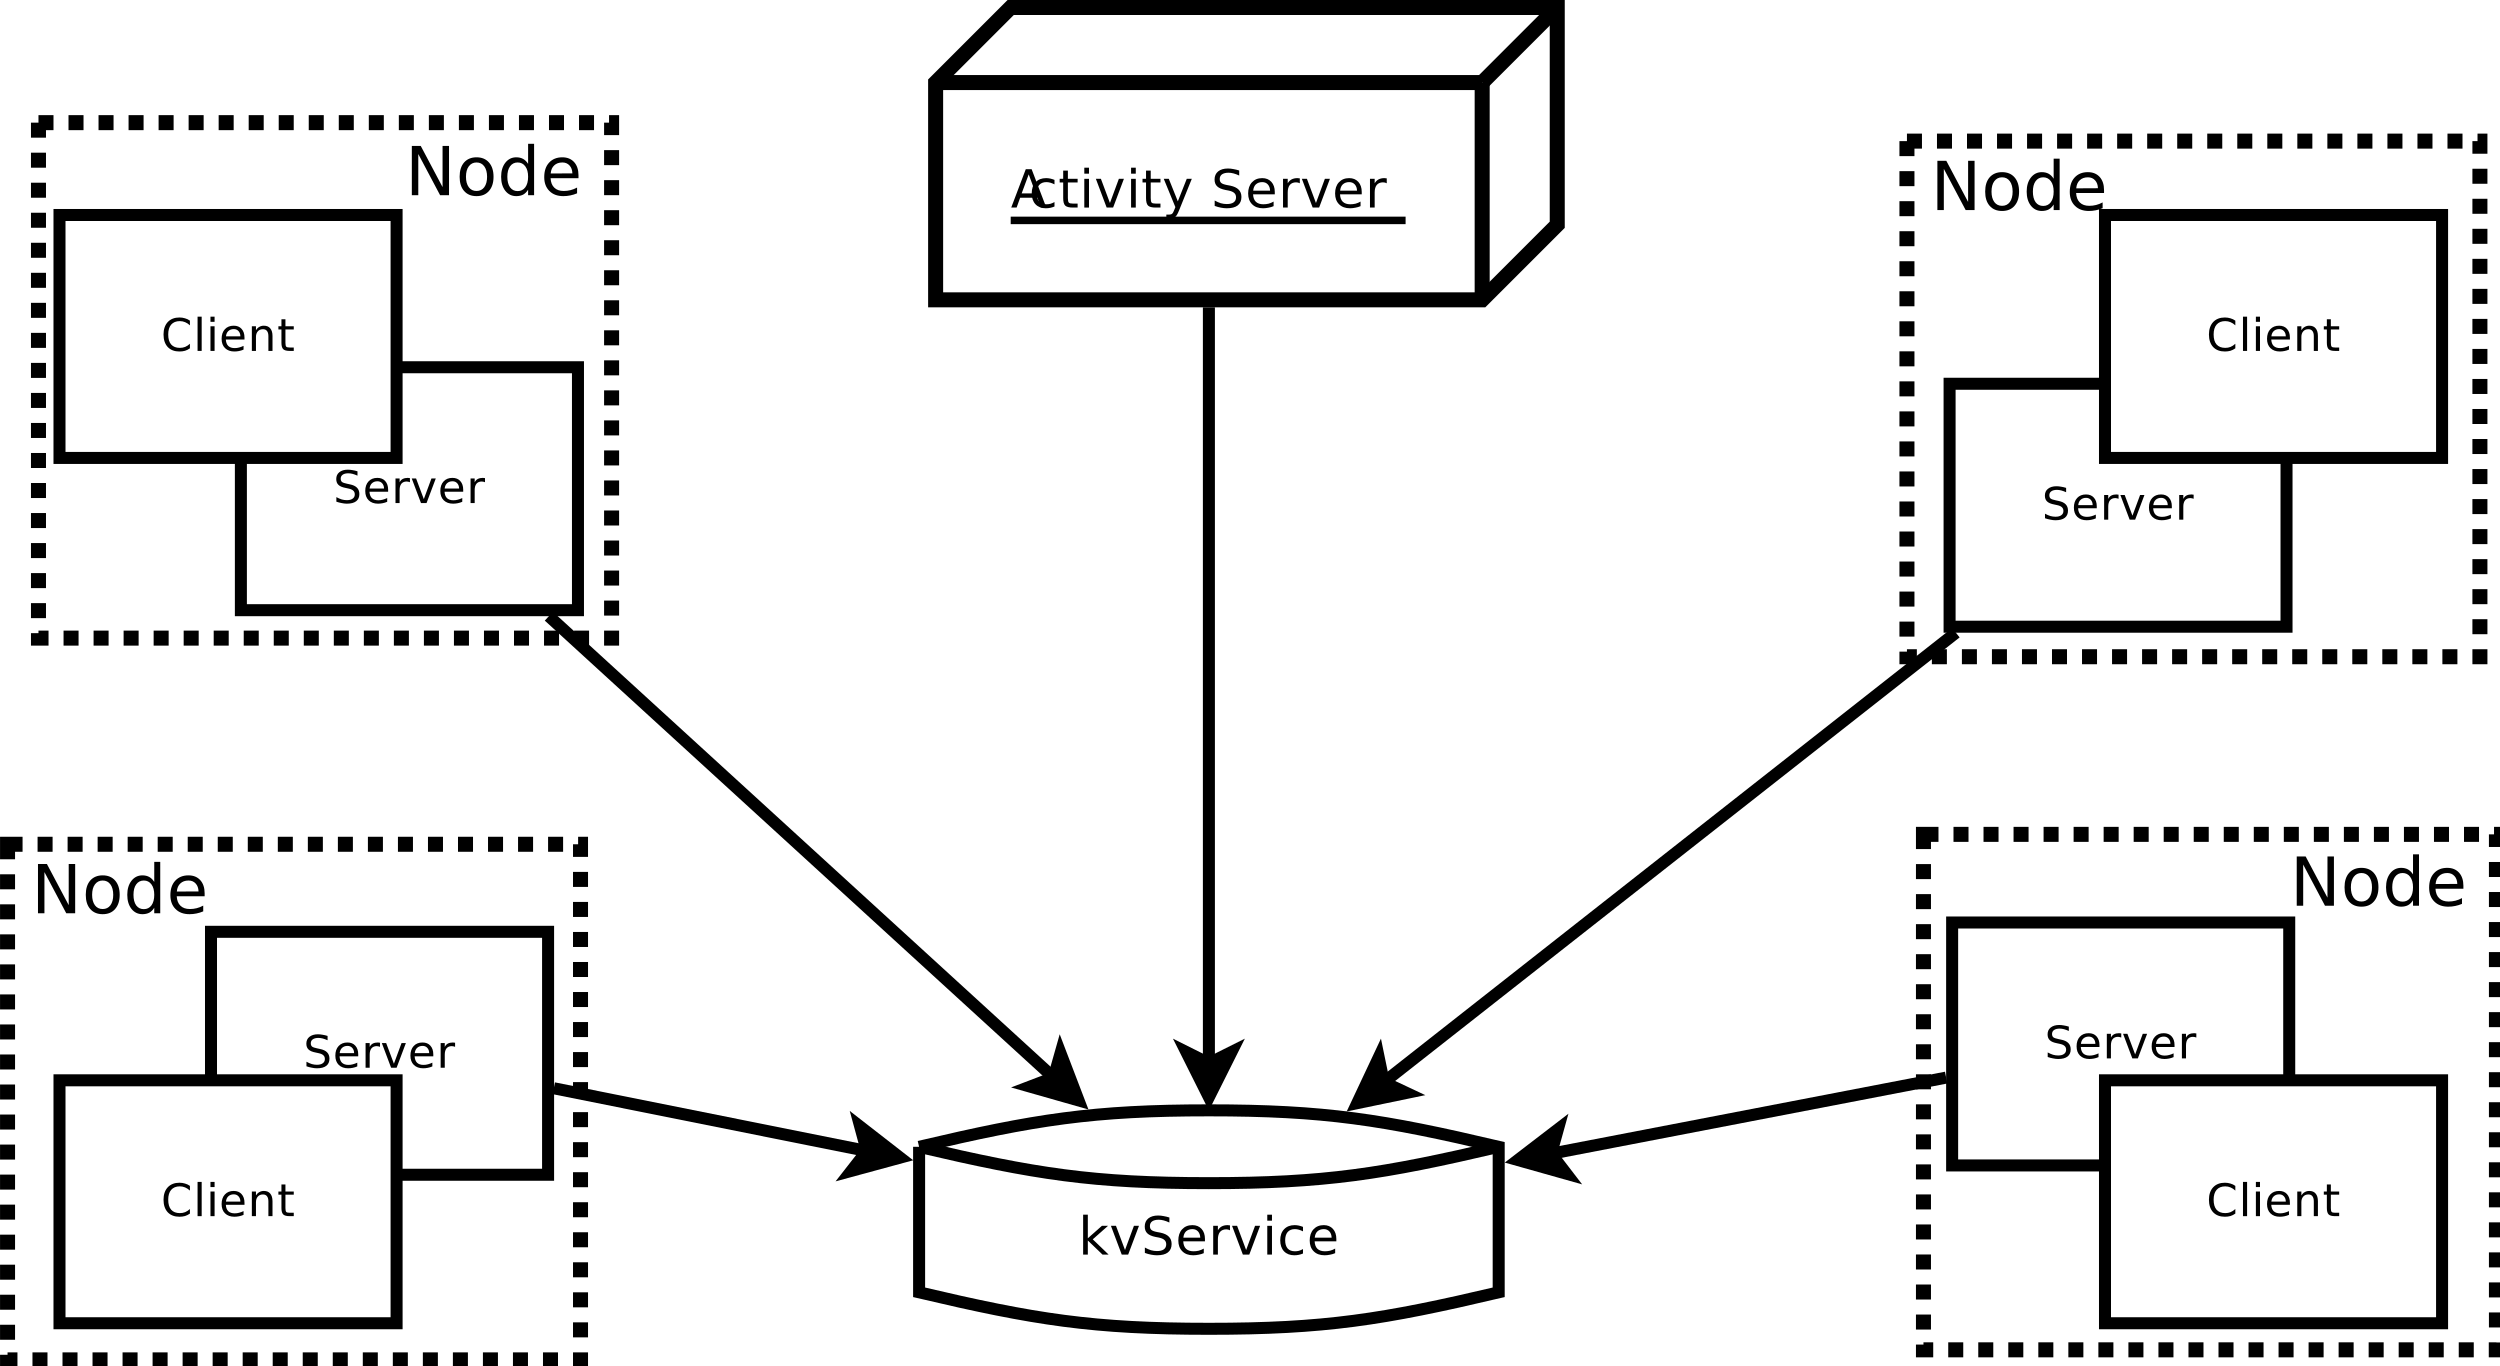 <?xml version="1.0" encoding="UTF-8"?>
<svg xmlns="http://www.w3.org/2000/svg" xmlns:xlink="http://www.w3.org/1999/xlink" width="333pt" height="182pt" viewBox="0 0 333 182" version="1.1">
<defs>
<g>
<symbol overflow="visible" id="glyph0-0">
<path style="stroke:none;" d="M 0.453 1.594 L 0.453 -6.344 L 4.953 -6.344 L 4.953 1.594 Z M 0.953 1.094 L 4.453 1.094 L 4.453 -5.844 L 0.953 -5.844 Z M 0.953 1.094 "/>
</symbol>
<symbol overflow="visible" id="glyph0-1">
<path style="stroke:none;" d="M 0.891 -6.562 L 2.078 -6.562 L 4.984 -1.078 L 4.984 -6.562 L 5.844 -6.562 L 5.844 0 L 4.656 0 L 1.75 -5.484 L 1.75 0 L 0.891 0 Z M 0.891 -6.562 "/>
</symbol>
<symbol overflow="visible" id="glyph0-2">
<path style="stroke:none;" d="M 2.75 -4.359 C 2.32 -4.359 1.977 -4.188 1.719 -3.844 C 1.469 -3.508 1.344 -3.047 1.344 -2.453 C 1.344 -1.867 1.469 -1.406 1.719 -1.062 C 1.969 -0.727 2.312 -0.562 2.75 -0.562 C 3.188 -0.562 3.531 -0.727 3.781 -1.062 C 4.031 -1.406 4.156 -1.867 4.156 -2.453 C 4.156 -3.035 4.031 -3.5 3.781 -3.844 C 3.531 -4.188 3.188 -4.359 2.75 -4.359 Z M 2.75 -5.047 C 3.457 -5.047 4.008 -4.816 4.406 -4.359 C 4.812 -3.898 5.016 -3.266 5.016 -2.453 C 5.016 -1.648 4.812 -1.02 4.406 -0.562 C 4.008 -0.102 3.457 0.125 2.75 0.125 C 2.051 0.125 1.5 -0.102 1.094 -0.562 C 0.695 -1.02 0.5 -1.648 0.5 -2.453 C 0.5 -3.266 0.695 -3.898 1.094 -4.359 C 1.5 -4.816 2.051 -5.047 2.75 -5.047 Z M 2.75 -5.047 "/>
</symbol>
<symbol overflow="visible" id="glyph0-3">
<path style="stroke:none;" d="M 4.094 -4.172 L 4.094 -6.844 L 4.891 -6.844 L 4.891 0 L 4.094 0 L 4.094 -0.734 C 3.914 -0.441 3.695 -0.223 3.438 -0.078 C 3.176 0.055 2.867 0.125 2.516 0.125 C 1.922 0.125 1.438 -0.109 1.062 -0.578 C 0.688 -1.055 0.5 -1.68 0.5 -2.453 C 0.5 -3.223 0.688 -3.848 1.062 -4.328 C 1.438 -4.805 1.922 -5.047 2.516 -5.047 C 2.867 -5.047 3.176 -4.973 3.438 -4.828 C 3.695 -4.68 3.914 -4.461 4.094 -4.172 Z M 1.328 -2.453 C 1.328 -1.859 1.445 -1.391 1.688 -1.047 C 1.938 -0.711 2.273 -0.547 2.703 -0.547 C 3.129 -0.547 3.469 -0.711 3.719 -1.047 C 3.969 -1.391 4.094 -1.859 4.094 -2.453 C 4.094 -3.047 3.969 -3.508 3.719 -3.844 C 3.469 -4.188 3.129 -4.359 2.703 -4.359 C 2.273 -4.359 1.938 -4.188 1.688 -3.844 C 1.445 -3.508 1.328 -3.047 1.328 -2.453 Z M 1.328 -2.453 "/>
</symbol>
<symbol overflow="visible" id="glyph0-4">
<path style="stroke:none;" d="M 5.062 -2.656 L 5.062 -2.266 L 1.344 -2.266 C 1.375 -1.711 1.539 -1.289 1.844 -1 C 2.145 -0.707 2.562 -0.562 3.094 -0.562 C 3.406 -0.562 3.707 -0.598 4 -0.672 C 4.289 -0.742 4.582 -0.859 4.875 -1.016 L 4.875 -0.25 C 4.582 -0.125 4.281 -0.031 3.969 0.031 C 3.664 0.094 3.359 0.125 3.047 0.125 C 2.266 0.125 1.645 -0.102 1.188 -0.562 C 0.727 -1.02 0.5 -1.633 0.5 -2.406 C 0.5 -3.219 0.711 -3.859 1.141 -4.328 C 1.578 -4.805 2.164 -5.047 2.906 -5.047 C 3.57 -5.047 4.098 -4.832 4.484 -4.406 C 4.867 -3.977 5.062 -3.395 5.062 -2.656 Z M 4.25 -2.906 C 4.238 -3.344 4.113 -3.691 3.875 -3.953 C 3.633 -4.223 3.316 -4.359 2.922 -4.359 C 2.461 -4.359 2.098 -4.227 1.828 -3.969 C 1.555 -3.719 1.398 -3.359 1.359 -2.891 Z M 4.25 -2.906 "/>
</symbol>
<symbol overflow="visible" id="glyph1-0">
<path style="stroke:none;" d="M 0.297 1.062 L 0.297 -4.234 L 3.297 -4.234 L 3.297 1.062 Z M 0.641 0.734 L 2.969 0.734 L 2.969 -3.891 L 0.641 -3.891 Z M 0.641 0.734 "/>
</symbol>
<symbol overflow="visible" id="glyph1-1">
<path style="stroke:none;" d="M 3.219 -4.234 L 3.219 -3.656 C 2.988 -3.758 2.773 -3.836 2.578 -3.891 C 2.379 -3.941 2.188 -3.969 2 -3.969 C 1.676 -3.969 1.426 -3.906 1.25 -3.781 C 1.07 -3.656 0.984 -3.477 0.984 -3.25 C 0.984 -3.062 1.039 -2.914 1.156 -2.812 C 1.281 -2.719 1.504 -2.641 1.828 -2.578 L 2.188 -2.5 C 2.625 -2.414 2.945 -2.266 3.156 -2.047 C 3.363 -1.836 3.469 -1.555 3.469 -1.203 C 3.469 -0.785 3.328 -0.469 3.047 -0.25 C 2.766 -0.031 2.348 0.078 1.797 0.078 C 1.586 0.078 1.363 0.051 1.125 0 C 0.895 -0.039 0.656 -0.102 0.406 -0.188 L 0.406 -0.797 C 0.656 -0.66 0.895 -0.555 1.125 -0.484 C 1.352 -0.422 1.578 -0.391 1.797 -0.391 C 2.141 -0.391 2.398 -0.457 2.578 -0.594 C 2.766 -0.727 2.859 -0.914 2.859 -1.156 C 2.859 -1.375 2.789 -1.539 2.656 -1.656 C 2.531 -1.781 2.316 -1.875 2.016 -1.938 L 1.656 -2.016 C 1.207 -2.098 0.883 -2.234 0.688 -2.422 C 0.488 -2.609 0.391 -2.867 0.391 -3.203 C 0.391 -3.586 0.523 -3.891 0.797 -4.109 C 1.078 -4.336 1.457 -4.453 1.938 -4.453 C 2.133 -4.453 2.336 -4.43 2.547 -4.391 C 2.766 -4.359 2.988 -4.305 3.219 -4.234 Z M 3.219 -4.234 "/>
</symbol>
<symbol overflow="visible" id="glyph1-2">
<path style="stroke:none;" d="M 3.375 -1.781 L 3.375 -1.516 L 0.891 -1.516 C 0.91 -1.141 1.02 -0.852 1.219 -0.656 C 1.426 -0.469 1.707 -0.375 2.062 -0.375 C 2.27 -0.375 2.469 -0.398 2.656 -0.453 C 2.852 -0.504 3.051 -0.578 3.25 -0.672 L 3.25 -0.172 C 3.051 -0.086 2.848 -0.023 2.641 0.016 C 2.441 0.055 2.238 0.078 2.031 0.078 C 1.508 0.078 1.094 -0.07 0.781 -0.375 C 0.477 -0.676 0.328 -1.086 0.328 -1.609 C 0.328 -2.148 0.473 -2.578 0.766 -2.891 C 1.055 -3.203 1.445 -3.359 1.938 -3.359 C 2.383 -3.359 2.734 -3.219 2.984 -2.938 C 3.242 -2.656 3.375 -2.27 3.375 -1.781 Z M 2.828 -1.938 C 2.828 -2.227 2.742 -2.461 2.578 -2.641 C 2.422 -2.816 2.211 -2.906 1.953 -2.906 C 1.648 -2.906 1.406 -2.816 1.219 -2.641 C 1.039 -2.473 0.938 -2.238 0.906 -1.938 Z M 2.828 -1.938 "/>
</symbol>
<symbol overflow="visible" id="glyph1-3">
<path style="stroke:none;" d="M 2.469 -2.781 C 2.406 -2.812 2.336 -2.832 2.266 -2.844 C 2.191 -2.863 2.113 -2.875 2.031 -2.875 C 1.727 -2.875 1.492 -2.773 1.328 -2.578 C 1.172 -2.379 1.094 -2.098 1.094 -1.734 L 1.094 0 L 0.547 0 L 0.547 -3.281 L 1.094 -3.281 L 1.094 -2.766 C 1.195 -2.973 1.336 -3.125 1.516 -3.219 C 1.703 -3.312 1.926 -3.359 2.188 -3.359 C 2.227 -3.359 2.27 -3.352 2.312 -3.344 C 2.352 -3.344 2.406 -3.336 2.469 -3.328 Z M 2.469 -2.781 "/>
</symbol>
<symbol overflow="visible" id="glyph1-4">
<path style="stroke:none;" d="M 0.172 -3.281 L 0.75 -3.281 L 1.781 -0.531 L 2.797 -3.281 L 3.375 -3.281 L 2.141 0 L 1.406 0 Z M 0.172 -3.281 "/>
</symbol>
<symbol overflow="visible" id="glyph1-5">
<path style="stroke:none;" d="M 3.859 -4.031 L 3.859 -3.406 C 3.66 -3.594 3.445 -3.734 3.219 -3.828 C 3 -3.922 2.766 -3.969 2.516 -3.969 C 2.016 -3.969 1.629 -3.812 1.359 -3.5 C 1.098 -3.195 0.969 -2.758 0.969 -2.188 C 0.969 -1.602 1.098 -1.16 1.359 -0.859 C 1.629 -0.555 2.016 -0.406 2.516 -0.406 C 2.766 -0.406 3 -0.445 3.219 -0.531 C 3.445 -0.625 3.66 -0.766 3.859 -0.953 L 3.859 -0.344 C 3.648 -0.195 3.43 -0.086 3.203 -0.016 C 2.973 0.047 2.727 0.078 2.469 0.078 C 1.812 0.078 1.289 -0.117 0.906 -0.516 C 0.531 -0.922 0.344 -1.477 0.344 -2.188 C 0.344 -2.883 0.531 -3.438 0.906 -3.844 C 1.289 -4.25 1.812 -4.453 2.469 -4.453 C 2.727 -4.453 2.973 -4.414 3.203 -4.344 C 3.441 -4.281 3.66 -4.176 3.859 -4.031 Z M 3.859 -4.031 "/>
</symbol>
<symbol overflow="visible" id="glyph1-6">
<path style="stroke:none;" d="M 0.562 -4.562 L 1.109 -4.562 L 1.109 0 L 0.562 0 Z M 0.562 -4.562 "/>
</symbol>
<symbol overflow="visible" id="glyph1-7">
<path style="stroke:none;" d="M 0.562 -3.281 L 1.109 -3.281 L 1.109 0 L 0.562 0 Z M 0.562 -4.562 L 1.109 -4.562 L 1.109 -3.875 L 0.562 -3.875 Z M 0.562 -4.562 "/>
</symbol>
<symbol overflow="visible" id="glyph1-8">
<path style="stroke:none;" d="M 3.297 -1.984 L 3.297 0 L 2.75 0 L 2.75 -1.969 C 2.75 -2.27 2.688 -2.5 2.562 -2.656 C 2.445 -2.812 2.27 -2.891 2.031 -2.891 C 1.738 -2.891 1.508 -2.797 1.344 -2.609 C 1.176 -2.422 1.094 -2.172 1.094 -1.859 L 1.094 0 L 0.547 0 L 0.547 -3.281 L 1.094 -3.281 L 1.094 -2.766 C 1.219 -2.961 1.367 -3.109 1.547 -3.203 C 1.723 -3.305 1.922 -3.359 2.141 -3.359 C 2.523 -3.359 2.812 -3.238 3 -3 C 3.195 -2.77 3.297 -2.43 3.297 -1.984 Z M 3.297 -1.984 "/>
</symbol>
<symbol overflow="visible" id="glyph1-9">
<path style="stroke:none;" d="M 1.094 -4.219 L 1.094 -3.281 L 2.203 -3.281 L 2.203 -2.859 L 1.094 -2.859 L 1.094 -1.078 C 1.094 -0.816 1.129 -0.645 1.203 -0.562 C 1.273 -0.488 1.426 -0.453 1.656 -0.453 L 2.203 -0.453 L 2.203 0 L 1.656 0 C 1.238 0 0.953 -0.078 0.797 -0.234 C 0.641 -0.391 0.562 -0.672 0.562 -1.078 L 0.562 -2.859 L 0.156 -2.859 L 0.156 -3.281 L 0.562 -3.281 L 0.562 -4.219 Z M 1.094 -4.219 "/>
</symbol>
<symbol overflow="visible" id="glyph2-0">
<path style="stroke:none;" d="M 0.344 1.234 L 0.344 -4.938 L 3.844 -4.938 L 3.844 1.234 Z M 0.734 0.844 L 3.453 0.844 L 3.453 -4.547 L 0.734 -4.547 Z M 0.734 0.844 "/>
</symbol>
<symbol overflow="visible" id="glyph2-1">
<path style="stroke:none;" d="M 2.391 -4.422 L 1.453 -1.891 L 3.328 -1.891 Z M 2 -5.109 L 2.781 -5.109 L 4.734 0 L 4.016 0 L 3.547 -1.312 L 1.25 -1.312 L 0.781 0 L 0.062 0 Z M 2 -5.109 "/>
</symbol>
<symbol overflow="visible" id="glyph2-2">
<path style="stroke:none;" d="M 3.422 -3.688 L 3.422 -3.094 C 3.234 -3.188 3.051 -3.258 2.875 -3.312 C 2.695 -3.363 2.52 -3.391 2.344 -3.391 C 1.926 -3.391 1.602 -3.258 1.375 -3 C 1.156 -2.738 1.047 -2.375 1.047 -1.906 C 1.047 -1.438 1.156 -1.07 1.375 -0.812 C 1.602 -0.562 1.926 -0.438 2.344 -0.438 C 2.52 -0.438 2.695 -0.457 2.875 -0.5 C 3.051 -0.551 3.234 -0.629 3.422 -0.734 L 3.422 -0.141 C 3.242 -0.066 3.062 -0.008 2.875 0.031 C 2.688 0.07 2.484 0.094 2.266 0.094 C 1.691 0.094 1.234 -0.082 0.891 -0.438 C 0.555 -0.801 0.391 -1.289 0.391 -1.906 C 0.391 -2.531 0.562 -3.02 0.906 -3.375 C 1.25 -3.738 1.719 -3.922 2.312 -3.922 C 2.5 -3.922 2.688 -3.898 2.875 -3.859 C 3.062 -3.816 3.242 -3.758 3.422 -3.688 Z M 3.422 -3.688 "/>
</symbol>
<symbol overflow="visible" id="glyph2-3">
<path style="stroke:none;" d="M 1.281 -4.922 L 1.281 -3.828 L 2.578 -3.828 L 2.578 -3.344 L 1.281 -3.344 L 1.281 -1.266 C 1.281 -0.953 1.32 -0.75 1.406 -0.656 C 1.488 -0.57 1.664 -0.531 1.938 -0.531 L 2.578 -0.531 L 2.578 0 L 1.938 0 C 1.445 0 1.109 -0.086 0.922 -0.266 C 0.742 -0.453 0.656 -0.785 0.656 -1.266 L 0.656 -3.344 L 0.188 -3.344 L 0.188 -3.828 L 0.656 -3.828 L 0.656 -4.922 Z M 1.281 -4.922 "/>
</symbol>
<symbol overflow="visible" id="glyph2-4">
<path style="stroke:none;" d="M 0.656 -3.828 L 1.281 -3.828 L 1.281 0 L 0.656 0 Z M 0.656 -5.312 L 1.281 -5.312 L 1.281 -4.516 L 0.656 -4.516 Z M 0.656 -5.312 "/>
</symbol>
<symbol overflow="visible" id="glyph2-5">
<path style="stroke:none;" d="M 0.203 -3.828 L 0.875 -3.828 L 2.078 -0.609 L 3.266 -3.828 L 3.938 -3.828 L 2.5 0 L 1.641 0 Z M 0.203 -3.828 "/>
</symbol>
<symbol overflow="visible" id="glyph2-6">
<path style="stroke:none;" d="M 2.25 0.359 C 2.07 0.816 1.898 1.113 1.734 1.25 C 1.566 1.383 1.344 1.453 1.062 1.453 L 0.547 1.453 L 0.547 0.938 L 0.922 0.938 C 1.098 0.938 1.234 0.895 1.328 0.812 C 1.422 0.727 1.523 0.531 1.641 0.219 L 1.75 -0.062 L 0.203 -3.828 L 0.875 -3.828 L 2.078 -0.828 L 3.266 -3.828 L 3.938 -3.828 Z M 2.25 0.359 "/>
</symbol>
<symbol overflow="visible" id="glyph2-7">
<path style="stroke:none;" d=""/>
</symbol>
<symbol overflow="visible" id="glyph2-8">
<path style="stroke:none;" d="M 3.75 -4.938 L 3.75 -4.266 C 3.488 -4.391 3.238 -4.484 3 -4.547 C 2.77 -4.609 2.547 -4.641 2.328 -4.641 C 1.953 -4.641 1.66 -4.566 1.453 -4.422 C 1.254 -4.273 1.156 -4.066 1.156 -3.797 C 1.156 -3.566 1.223 -3.395 1.359 -3.281 C 1.492 -3.164 1.75 -3.07 2.125 -3 L 2.547 -2.922 C 3.055 -2.816 3.43 -2.641 3.672 -2.391 C 3.922 -2.148 4.047 -1.82 4.047 -1.406 C 4.047 -0.914 3.879 -0.539 3.547 -0.281 C 3.223 -0.031 2.738 0.094 2.094 0.094 C 1.852 0.094 1.598 0.066 1.328 0.016 C 1.055 -0.035 0.773 -0.113 0.484 -0.219 L 0.484 -0.938 C 0.766 -0.781 1.035 -0.66 1.297 -0.578 C 1.566 -0.504 1.832 -0.469 2.094 -0.469 C 2.488 -0.469 2.789 -0.539 3 -0.688 C 3.219 -0.844 3.328 -1.066 3.328 -1.359 C 3.328 -1.609 3.25 -1.801 3.094 -1.938 C 2.945 -2.082 2.695 -2.191 2.344 -2.266 L 1.922 -2.344 C 1.41 -2.445 1.039 -2.609 0.812 -2.828 C 0.582 -3.047 0.469 -3.348 0.469 -3.734 C 0.469 -4.191 0.625 -4.551 0.938 -4.812 C 1.258 -5.07 1.695 -5.203 2.25 -5.203 C 2.488 -5.203 2.734 -5.176 2.984 -5.125 C 3.234 -5.082 3.488 -5.02 3.75 -4.938 Z M 3.75 -4.938 "/>
</symbol>
<symbol overflow="visible" id="glyph2-9">
<path style="stroke:none;" d="M 3.938 -2.078 L 3.938 -1.766 L 1.047 -1.766 C 1.066 -1.328 1.191 -0.992 1.422 -0.766 C 1.66 -0.547 1.988 -0.438 2.406 -0.438 C 2.645 -0.438 2.879 -0.461 3.109 -0.516 C 3.336 -0.578 3.562 -0.672 3.781 -0.797 L 3.781 -0.188 C 3.562 -0.094 3.332 -0.023 3.094 0.016 C 2.852 0.066 2.613 0.094 2.375 0.094 C 1.758 0.094 1.273 -0.082 0.922 -0.438 C 0.566 -0.789 0.391 -1.27 0.391 -1.875 C 0.391 -2.5 0.555 -2.992 0.891 -3.359 C 1.234 -3.734 1.691 -3.922 2.266 -3.922 C 2.773 -3.922 3.18 -3.754 3.484 -3.422 C 3.785 -3.086 3.938 -2.641 3.938 -2.078 Z M 3.312 -2.25 C 3.301 -2.594 3.203 -2.867 3.016 -3.078 C 2.828 -3.285 2.578 -3.391 2.266 -3.391 C 1.922 -3.391 1.641 -3.289 1.422 -3.094 C 1.211 -2.895 1.094 -2.613 1.062 -2.25 Z M 3.312 -2.25 "/>
</symbol>
<symbol overflow="visible" id="glyph2-10">
<path style="stroke:none;" d="M 2.875 -3.234 C 2.801 -3.273 2.723 -3.305 2.641 -3.328 C 2.555 -3.348 2.469 -3.359 2.375 -3.359 C 2.02 -3.359 1.742 -3.242 1.547 -3.016 C 1.359 -2.785 1.266 -2.453 1.266 -2.016 L 1.266 0 L 0.641 0 L 0.641 -3.828 L 1.266 -3.828 L 1.266 -3.234 C 1.398 -3.461 1.57 -3.633 1.781 -3.75 C 2 -3.863 2.258 -3.922 2.562 -3.922 C 2.602 -3.922 2.648 -3.914 2.703 -3.906 C 2.754 -3.906 2.812 -3.898 2.875 -3.891 Z M 2.875 -3.234 "/>
</symbol>
<symbol overflow="visible" id="glyph2-11">
<path style="stroke:none;" d="M 0.641 -5.312 L 1.266 -5.312 L 1.266 -2.172 L 3.141 -3.828 L 3.953 -3.828 L 1.922 -2.031 L 4.031 0 L 3.219 0 L 1.266 -1.875 L 1.266 0 L 0.641 0 Z M 0.641 -5.312 "/>
</symbol>
</g>
</defs>
<g id="surface105366">
<rect x="0" y="0" width="333" height="182" style="fill:rgb(100%,100%,100%);fill-opacity:1;stroke:none;"/>
<path style="fill-rule:evenodd;fill:rgb(100%,100%,100%);fill-opacity:1;stroke-width:0.1;stroke-linecap:butt;stroke-linejoin:miter;stroke:rgb(0%,0%,0%);stroke-opacity:1;stroke-dasharray:0.1,0.1;stroke-miterlimit:10;" d="M 28.995 6.683 L 32.811 6.683 L 32.811 10.116 L 28.995 10.116 Z M 28.995 6.683 " transform="matrix(20,0,0,20,-323.695,-22.523)"/>
<g style="fill:rgb(0%,0%,0%);fill-opacity:1;">
  <use xlink:href="#glyph0-1" x="305.035" y="120.645"/>
  <use xlink:href="#glyph0-2" x="311.793" y="120.645"/>
  <use xlink:href="#glyph0-3" x="317.32" y="120.645"/>
  <use xlink:href="#glyph0-4" x="323.062" y="120.645"/>
</g>
<path style="fill-rule:evenodd;fill:rgb(100%,100%,100%);fill-opacity:1;stroke-width:0.1;stroke-linecap:butt;stroke-linejoin:miter;stroke:rgb(0%,0%,0%);stroke-opacity:1;stroke-dasharray:0.1,0.1;stroke-miterlimit:10;" d="M 16.235 6.749 L 20.051 6.749 L 20.051 10.183 L 16.235 10.183 Z M 16.235 6.749 " transform="matrix(20,0,0,20,-323.695,-22.523)"/>
<g style="fill:rgb(0%,0%,0%);fill-opacity:1;">
  <use xlink:href="#glyph0-1" x="4.168" y="121.645"/>
  <use xlink:href="#glyph0-2" x="10.926" y="121.645"/>
  <use xlink:href="#glyph0-3" x="16.453" y="121.645"/>
  <use xlink:href="#glyph0-4" x="22.195" y="121.645"/>
</g>
<path style="fill-rule:evenodd;fill:rgb(100%,100%,100%);fill-opacity:1;stroke-width:0.1;stroke-linecap:butt;stroke-linejoin:miter;stroke:rgb(0%,0%,0%);stroke-opacity:1;stroke-dasharray:0.1,0.1;stroke-miterlimit:10;" d="M 28.885 2.066 L 32.701 2.066 L 32.701 5.5 L 28.885 5.5 Z M 28.885 2.066 " transform="matrix(20,0,0,20,-323.695,-22.523)"/>
<g style="fill:rgb(0%,0%,0%);fill-opacity:1;">
  <use xlink:href="#glyph0-1" x="257.168" y="27.977"/>
  <use xlink:href="#glyph0-2" x="263.926" y="27.977"/>
  <use xlink:href="#glyph0-3" x="269.453" y="27.977"/>
  <use xlink:href="#glyph0-4" x="275.195" y="27.977"/>
</g>
<path style="fill-rule:evenodd;fill:rgb(100%,100%,100%);fill-opacity:1;stroke-width:0.1;stroke-linecap:butt;stroke-linejoin:miter;stroke:rgb(0%,0%,0%);stroke-opacity:1;stroke-dasharray:0.1,0.1;stroke-miterlimit:10;" d="M 16.441 1.943 L 20.258 1.943 L 20.258 5.376 L 16.441 5.376 Z M 16.441 1.943 " transform="matrix(20,0,0,20,-323.695,-22.523)"/>
<path style="fill-rule:evenodd;fill:rgb(100%,100%,100%);fill-opacity:1;stroke-width:0.08;stroke-linecap:butt;stroke-linejoin:miter;stroke:rgb(0%,0%,0%);stroke-opacity:1;stroke-miterlimit:10;" d="M 29.169 3.682 L 31.413 3.682 L 31.413 5.3 L 29.169 5.3 Z M 29.169 3.682 " transform="matrix(20,0,0,20,-323.695,-22.523)"/>
<g style="fill:rgb(0%,0%,0%);fill-opacity:1;">
  <use xlink:href="#glyph1-1" x="271.988" y="69.219"/>
  <use xlink:href="#glyph1-2" x="275.914" y="69.219"/>
  <use xlink:href="#glyph1-3" x="279.723" y="69.219"/>
  <use xlink:href="#glyph1-4" x="282.262" y="69.219"/>
  <use xlink:href="#glyph1-2" x="285.914" y="69.219"/>
  <use xlink:href="#glyph1-3" x="289.723" y="69.219"/>
</g>
<path style="fill-rule:evenodd;fill:rgb(100%,100%,100%);fill-opacity:1;stroke-width:0.08;stroke-linecap:butt;stroke-linejoin:miter;stroke:rgb(0%,0%,0%);stroke-opacity:1;stroke-miterlimit:10;" d="M 17.59 7.332 L 19.835 7.332 L 19.835 8.95 L 17.59 8.95 Z M 17.59 7.332 " transform="matrix(20,0,0,20,-323.695,-22.523)"/>
<g style="fill:rgb(0%,0%,0%);fill-opacity:1;">
  <use xlink:href="#glyph1-1" x="40.414" y="142.219"/>
  <use xlink:href="#glyph1-2" x="44.34" y="142.219"/>
  <use xlink:href="#glyph1-3" x="48.148" y="142.219"/>
  <use xlink:href="#glyph1-4" x="50.688" y="142.219"/>
  <use xlink:href="#glyph1-2" x="54.34" y="142.219"/>
  <use xlink:href="#glyph1-3" x="58.148" y="142.219"/>
</g>
<path style="fill:none;stroke-width:0.08;stroke-linecap:butt;stroke-linejoin:miter;stroke:rgb(0%,0%,0%);stroke-opacity:1;stroke-miterlimit:10;" d="M 21.958 8.792 L 19.873 8.374 " transform="matrix(20,0,0,20,-323.695,-22.523)"/>
<path style="fill-rule:evenodd;fill:rgb(0%,0%,0%);fill-opacity:1;stroke-width:0.08;stroke-linecap:butt;stroke-linejoin:miter;stroke:rgb(0%,0%,0%);stroke-opacity:1;stroke-miterlimit:10;" d="M 22.179 8.836 L 21.855 8.924 L 21.958 8.792 L 21.914 8.63 Z M 22.179 8.836 " transform="matrix(20,0,0,20,-323.695,-22.523)"/>
<path style="fill-rule:evenodd;fill:rgb(100%,100%,100%);fill-opacity:1;stroke-width:0.08;stroke-linecap:butt;stroke-linejoin:miter;stroke:rgb(0%,0%,0%);stroke-opacity:1;stroke-miterlimit:10;" d="M 29.186 7.27 L 31.431 7.27 L 31.431 8.888 L 29.186 8.888 Z M 29.186 7.27 " transform="matrix(20,0,0,20,-323.695,-22.523)"/>
<g style="fill:rgb(0%,0%,0%);fill-opacity:1;">
  <use xlink:href="#glyph1-1" x="272.348" y="140.98"/>
  <use xlink:href="#glyph1-2" x="276.273" y="140.98"/>
  <use xlink:href="#glyph1-3" x="280.082" y="140.98"/>
  <use xlink:href="#glyph1-4" x="282.621" y="140.98"/>
  <use xlink:href="#glyph1-2" x="286.273" y="140.98"/>
  <use xlink:href="#glyph1-3" x="290.082" y="140.98"/>
</g>
<path style="fill-rule:evenodd;fill:rgb(100%,100%,100%);fill-opacity:1;stroke-width:0.08;stroke-linecap:butt;stroke-linejoin:miter;stroke:rgb(0%,0%,0%);stroke-opacity:1;stroke-miterlimit:10;" d="M 17.789 3.572 L 20.034 3.572 L 20.034 5.19 L 17.789 5.19 Z M 17.789 3.572 " transform="matrix(20,0,0,20,-323.695,-22.523)"/>
<g style="fill:rgb(0%,0%,0%);fill-opacity:1;">
  <use xlink:href="#glyph1-1" x="44.398" y="67.012"/>
  <use xlink:href="#glyph1-2" x="48.324" y="67.012"/>
  <use xlink:href="#glyph1-3" x="52.133" y="67.012"/>
  <use xlink:href="#glyph1-4" x="54.672" y="67.012"/>
  <use xlink:href="#glyph1-2" x="58.324" y="67.012"/>
  <use xlink:href="#glyph1-3" x="62.133" y="67.012"/>
</g>
<path style="fill-rule:evenodd;fill:rgb(100%,100%,100%);fill-opacity:1;stroke-width:0.08;stroke-linecap:butt;stroke-linejoin:miter;stroke:rgb(0%,0%,0%);stroke-opacity:1;stroke-miterlimit:10;" d="M 16.581 2.558 L 18.826 2.558 L 18.826 4.176 L 16.581 4.176 Z M 16.581 2.558 " transform="matrix(20,0,0,20,-323.695,-22.523)"/>
<g style="fill:rgb(0%,0%,0%);fill-opacity:1;">
  <use xlink:href="#glyph1-5" x="21.438" y="46.742"/>
  <use xlink:href="#glyph1-6" x="25.754" y="46.742"/>
  <use xlink:href="#glyph1-7" x="27.473" y="46.742"/>
  <use xlink:href="#glyph1-2" x="29.191" y="46.742"/>
  <use xlink:href="#glyph1-8" x="33" y="46.742"/>
  <use xlink:href="#glyph1-9" x="36.926" y="46.742"/>
</g>
<path style="fill-rule:evenodd;fill:rgb(100%,100%,100%);fill-opacity:1;stroke-width:0.08;stroke-linecap:butt;stroke-linejoin:miter;stroke:rgb(0%,0%,0%);stroke-opacity:1;stroke-miterlimit:10;" d="M 30.204 8.321 L 32.449 8.321 L 32.449 9.939 L 30.204 9.939 Z M 30.204 8.321 " transform="matrix(20,0,0,20,-323.695,-22.523)"/>
<g style="fill:rgb(0%,0%,0%);fill-opacity:1;">
  <use xlink:href="#glyph1-5" x="293.887" y="161.992"/>
  <use xlink:href="#glyph1-6" x="298.203" y="161.992"/>
  <use xlink:href="#glyph1-7" x="299.922" y="161.992"/>
  <use xlink:href="#glyph1-2" x="301.641" y="161.992"/>
  <use xlink:href="#glyph1-8" x="305.449" y="161.992"/>
  <use xlink:href="#glyph1-9" x="309.375" y="161.992"/>
</g>
<path style="fill-rule:evenodd;fill:rgb(100%,100%,100%);fill-opacity:1;stroke-width:0.08;stroke-linecap:butt;stroke-linejoin:miter;stroke:rgb(0%,0%,0%);stroke-opacity:1;stroke-miterlimit:10;" d="M 16.581 8.321 L 18.826 8.321 L 18.826 9.939 L 16.581 9.939 Z M 16.581 8.321 " transform="matrix(20,0,0,20,-323.695,-22.523)"/>
<g style="fill:rgb(0%,0%,0%);fill-opacity:1;">
  <use xlink:href="#glyph1-5" x="21.438" y="161.992"/>
  <use xlink:href="#glyph1-6" x="25.754" y="161.992"/>
  <use xlink:href="#glyph1-7" x="27.473" y="161.992"/>
  <use xlink:href="#glyph1-2" x="29.191" y="161.992"/>
  <use xlink:href="#glyph1-8" x="33" y="161.992"/>
  <use xlink:href="#glyph1-9" x="36.926" y="161.992"/>
</g>
<path style="fill-rule:evenodd;fill:rgb(100%,100%,100%);fill-opacity:1;stroke-width:0.08;stroke-linecap:butt;stroke-linejoin:miter;stroke:rgb(0%,0%,0%);stroke-opacity:1;stroke-miterlimit:10;" d="M 30.204 2.558 L 32.449 2.558 L 32.449 4.176 L 30.204 4.176 Z M 30.204 2.558 " transform="matrix(20,0,0,20,-323.695,-22.523)"/>
<g style="fill:rgb(0%,0%,0%);fill-opacity:1;">
  <use xlink:href="#glyph1-5" x="293.887" y="46.742"/>
  <use xlink:href="#glyph1-6" x="298.203" y="46.742"/>
  <use xlink:href="#glyph1-7" x="299.922" y="46.742"/>
  <use xlink:href="#glyph1-2" x="301.641" y="46.742"/>
  <use xlink:href="#glyph1-8" x="305.449" y="46.742"/>
  <use xlink:href="#glyph1-9" x="309.375" y="46.742"/>
</g>
<path style="fill-rule:evenodd;fill:rgb(100%,100%,100%);fill-opacity:1;stroke-width:0.1;stroke-linecap:butt;stroke-linejoin:miter;stroke:rgb(0%,0%,0%);stroke-opacity:1;stroke-miterlimit:10;" d="M 22.416 1.676 L 22.916 1.176 L 26.556 1.176 L 26.556 2.623 L 26.056 3.123 L 22.416 3.123 Z M 22.416 1.676 " transform="matrix(20,0,0,20,-323.695,-22.523)"/>
<path style="fill:none;stroke-width:0.1;stroke-linecap:butt;stroke-linejoin:miter;stroke:rgb(0%,0%,0%);stroke-opacity:1;stroke-miterlimit:10;" d="M 22.416 1.676 L 26.056 1.676 " transform="matrix(20,0,0,20,-323.695,-22.523)"/>
<path style="fill:none;stroke-width:0.1;stroke-linecap:butt;stroke-linejoin:miter;stroke:rgb(0%,0%,0%);stroke-opacity:1;stroke-miterlimit:10;" d="M 26.056 1.676 L 26.556 1.176 " transform="matrix(20,0,0,20,-323.695,-22.523)"/>
<path style="fill:none;stroke-width:0.1;stroke-linecap:butt;stroke-linejoin:miter;stroke:rgb(0%,0%,0%);stroke-opacity:1;stroke-miterlimit:10;" d="M 26.056 1.676 L 26.056 3.123 " transform="matrix(20,0,0,20,-323.695,-22.523)"/>
<g style="fill:rgb(0%,0%,0%);fill-opacity:1;">
  <use xlink:href="#glyph2-1" x="134.633" y="27.648"/>
  <use xlink:href="#glyph2-2" x="137.035" y="27.648"/>
  <use xlink:href="#glyph2-3" x="140.961" y="27.648"/>
  <use xlink:href="#glyph2-4" x="143.773" y="27.648"/>
  <use xlink:href="#glyph2-5" x="145.766" y="27.648"/>
  <use xlink:href="#glyph2-4" x="150.004" y="27.648"/>
  <use xlink:href="#glyph2-3" x="151.996" y="27.648"/>
  <use xlink:href="#glyph2-6" x="154.809" y="27.648"/>
  <use xlink:href="#glyph2-7" x="159.047" y="27.648"/>
  <use xlink:href="#glyph2-8" x="161.312" y="27.648"/>
  <use xlink:href="#glyph2-9" x="165.863" y="27.648"/>
  <use xlink:href="#glyph2-10" x="170.258" y="27.648"/>
  <use xlink:href="#glyph2-5" x="173.207" y="27.648"/>
  <use xlink:href="#glyph2-9" x="177.445" y="27.648"/>
  <use xlink:href="#glyph2-10" x="181.84" y="27.648"/>
</g>
<path style="fill:none;stroke-width:0.05;stroke-linecap:butt;stroke-linejoin:miter;stroke:rgb(0%,0%,0%);stroke-opacity:1;stroke-miterlimit:10;" d="M 22.916 2.594 L 25.546 2.594 " transform="matrix(20,0,0,20,-323.695,-22.523)"/>
<path style="fill-rule:evenodd;fill:rgb(100%,100%,100%);fill-opacity:1;stroke-width:0.08;stroke-linecap:butt;stroke-linejoin:miter;stroke:rgb(0%,0%,0%);stroke-opacity:1;stroke-miterlimit:10;" d="M 22.306 8.764 C 23.078 8.582 23.464 8.521 24.236 8.521 C 25.008 8.521 25.394 8.582 26.166 8.764 L 26.166 9.733 C 25.394 9.915 25.008 9.976 24.236 9.976 C 23.464 9.976 23.078 9.915 22.306 9.733 L 22.306 8.764 " transform="matrix(20,0,0,20,-323.695,-22.523)"/>
<path style="fill:none;stroke-width:0.08;stroke-linecap:butt;stroke-linejoin:miter;stroke:rgb(0%,0%,0%);stroke-opacity:1;stroke-miterlimit:10;" d="M 22.306 8.764 C 23.078 8.945 23.464 9.006 24.236 9.006 C 25.008 9.006 25.394 8.945 26.166 8.764 " transform="matrix(20,0,0,20,-323.695,-22.523)"/>
<g style="fill:rgb(0%,0%,0%);fill-opacity:1;">
  <use xlink:href="#glyph2-11" x="143.633" y="167.109"/>
  <use xlink:href="#glyph2-5" x="147.773" y="167.109"/>
  <use xlink:href="#glyph2-8" x="152.012" y="167.109"/>
  <use xlink:href="#glyph2-9" x="156.562" y="167.109"/>
  <use xlink:href="#glyph2-10" x="160.957" y="167.109"/>
  <use xlink:href="#glyph2-5" x="163.906" y="167.109"/>
  <use xlink:href="#glyph2-4" x="168.145" y="167.109"/>
  <use xlink:href="#glyph2-2" x="170.137" y="167.109"/>
  <use xlink:href="#glyph2-9" x="174.062" y="167.109"/>
</g>
<path style="fill:none;stroke-width:0.08;stroke-linecap:butt;stroke-linejoin:miter;stroke:rgb(0%,0%,0%);stroke-opacity:1;stroke-miterlimit:10;" d="M 24.236 8.208 L 24.236 3.173 " transform="matrix(20,0,0,20,-323.695,-22.523)"/>
<path style="fill-rule:evenodd;fill:rgb(0%,0%,0%);fill-opacity:1;stroke-width:0.08;stroke-linecap:butt;stroke-linejoin:miter;stroke:rgb(0%,0%,0%);stroke-opacity:1;stroke-miterlimit:10;" d="M 24.236 8.433 L 24.086 8.133 L 24.236 8.208 L 24.386 8.133 Z M 24.236 8.433 " transform="matrix(20,0,0,20,-323.695,-22.523)"/>
<path style="fill:none;stroke-width:0.08;stroke-linecap:butt;stroke-linejoin:miter;stroke:rgb(0%,0%,0%);stroke-opacity:1;stroke-miterlimit:10;" d="M 23.202 8.303 L 19.84 5.23 " transform="matrix(20,0,0,20,-323.695,-22.523)"/>
<path style="fill-rule:evenodd;fill:rgb(0%,0%,0%);fill-opacity:1;stroke-width:0.08;stroke-linecap:butt;stroke-linejoin:miter;stroke:rgb(0%,0%,0%);stroke-opacity:1;stroke-miterlimit:10;" d="M 23.368 8.455 L 23.045 8.363 L 23.202 8.303 L 23.248 8.141 Z M 23.368 8.455 " transform="matrix(20,0,0,20,-323.695,-22.523)"/>
<path style="fill:none;stroke-width:0.08;stroke-linecap:butt;stroke-linejoin:miter;stroke:rgb(0%,0%,0%);stroke-opacity:1;stroke-miterlimit:10;" d="M 25.401 8.334 L 29.211 5.34 " transform="matrix(20,0,0,20,-323.695,-22.523)"/>
<path style="fill-rule:evenodd;fill:rgb(0%,0%,0%);fill-opacity:1;stroke-width:0.08;stroke-linecap:butt;stroke-linejoin:miter;stroke:rgb(0%,0%,0%);stroke-opacity:1;stroke-miterlimit:10;" d="M 25.224 8.473 L 25.367 8.169 L 25.401 8.334 L 25.552 8.405 Z M 25.224 8.473 " transform="matrix(20,0,0,20,-323.695,-22.523)"/>
<path style="fill:none;stroke-width:0.08;stroke-linecap:butt;stroke-linejoin:miter;stroke:rgb(0%,0%,0%);stroke-opacity:1;stroke-miterlimit:10;" d="M 26.515 8.81 L 29.146 8.303 " transform="matrix(20,0,0,20,-323.695,-22.523)"/>
<path style="fill-rule:evenodd;fill:rgb(0%,0%,0%);fill-opacity:1;stroke-width:0.08;stroke-linecap:butt;stroke-linejoin:miter;stroke:rgb(0%,0%,0%);stroke-opacity:1;stroke-miterlimit:10;" d="M 26.294 8.852 L 26.56 8.648 L 26.515 8.81 L 26.617 8.943 Z M 26.294 8.852 " transform="matrix(20,0,0,20,-323.695,-22.523)"/>
<g style="fill:rgb(0%,0%,0%);fill-opacity:1;">
  <use xlink:href="#glyph0-1" x="53.965" y="26"/>
  <use xlink:href="#glyph0-2" x="60.723" y="26"/>
  <use xlink:href="#glyph0-3" x="66.25" y="26"/>
  <use xlink:href="#glyph0-4" x="71.992" y="26"/>
</g>
</g>
</svg>
